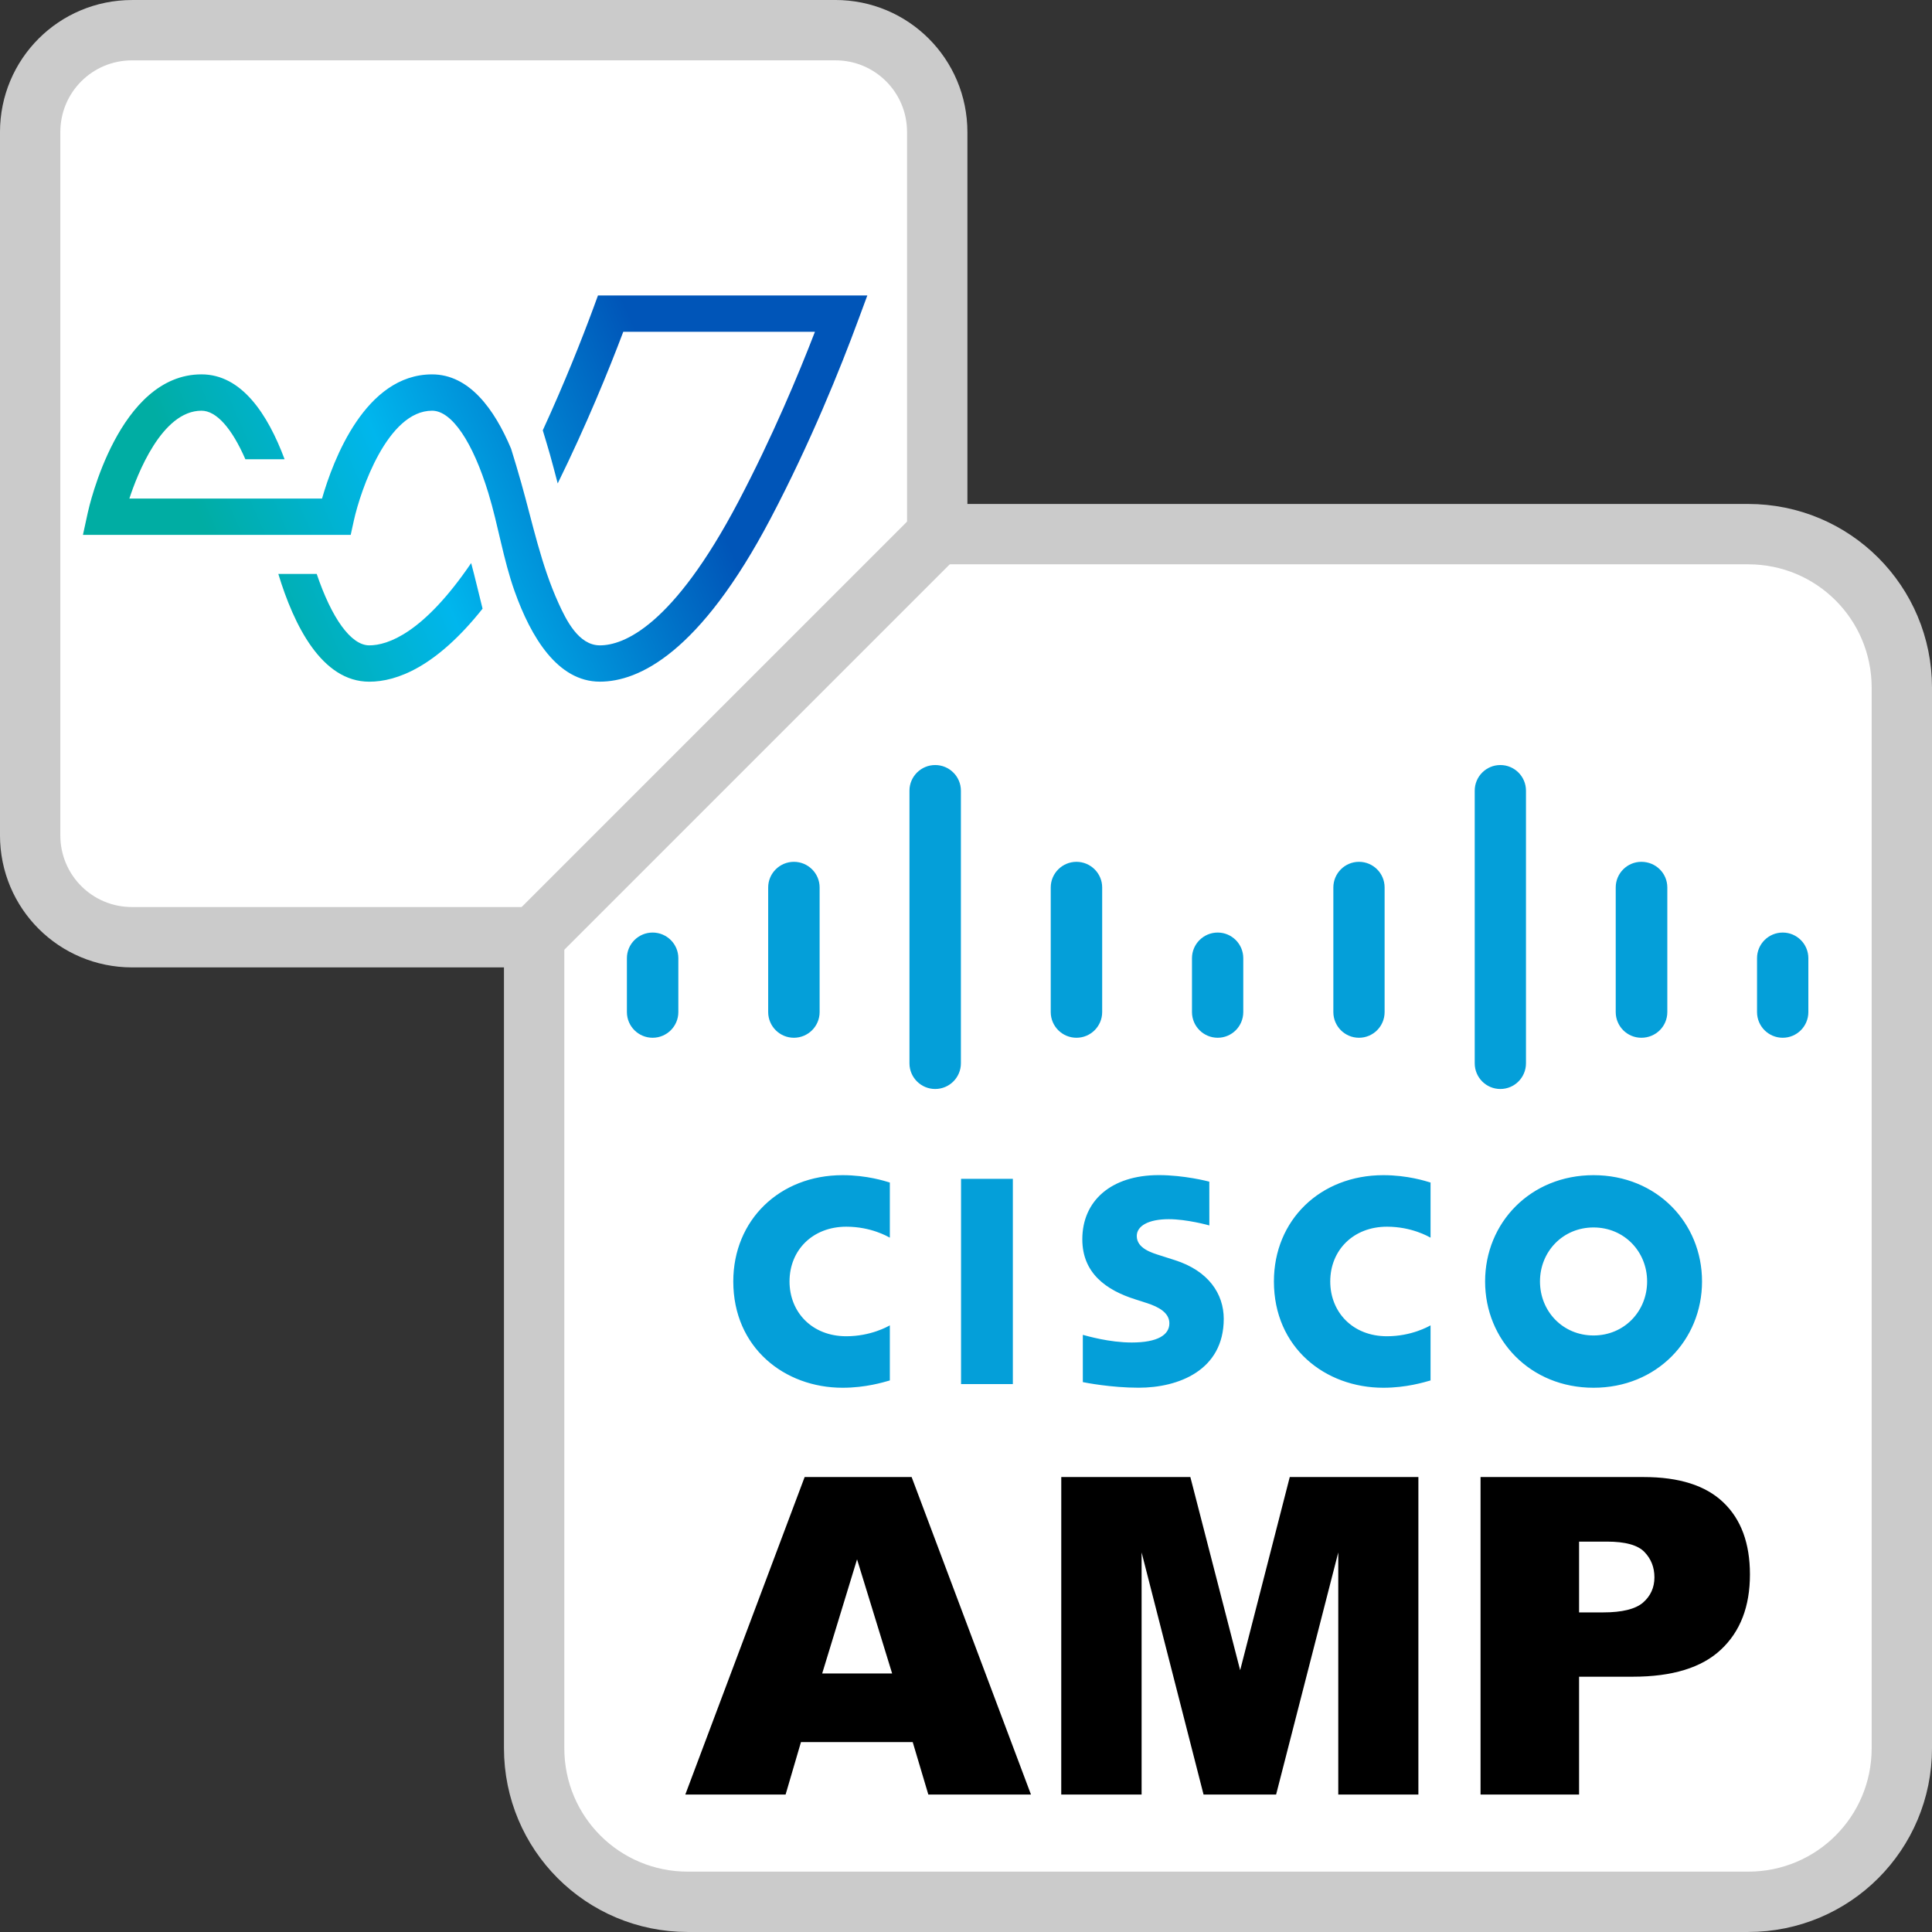 <?xml version="1.0" encoding="UTF-8" standalone="no"?>
<!-- Created with Inkscape (http://www.inkscape.org/) -->

<svg
   width="64mm"
   height="64mm"
   viewBox="0 0 64 64"
   version="1.1"
   id="svg1992"
   inkscape:version="1.1.1 (3bf5ae0d25, 2021-09-20)"
   sodipodi:docname="logrhythm-ciscoampbeat.svg"
   xmlns:inkscape="http://www.inkscape.org/namespaces/inkscape"
   xmlns:sodipodi="http://sodipodi.sourceforge.net/DTD/sodipodi-0.dtd"
   xmlns:xlink="http://www.w3.org/1999/xlink"
   xmlns="http://www.w3.org/2000/svg"
   xmlns:svg="http://www.w3.org/2000/svg">
  <rect x="0" y="0" width="64" height="64" fill="#333333" stroke="none"/>
  <sodipodi:namedview
     id="namedview1994"
     pagecolor="#505050"
     bordercolor="#eeeeee"
     borderopacity="1"
     inkscape:pageshadow="0"
     inkscape:pageopacity="0"
     inkscape:pagecheckerboard="0"
     inkscape:document-units="mm"
     showgrid="false"
     fit-margin-top="0"
     fit-margin-left="0"
     fit-margin-right="0"
     fit-margin-bottom="0"
     inkscape:zoom="2.1997092"
     inkscape:cx="-64.326685"
     inkscape:cy="81.14709"
     inkscape:window-width="1920"
     inkscape:window-height="1009"
     inkscape:window-x="1072"
     inkscape:window-y="-8"
     inkscape:window-maximized="1"
     inkscape:current-layer="layer1" />
  <defs
     id="defs1989">
    <path
       id="C"
       d="M30.345 28c0 .8-.552 1.333-1.379 1.333H17.931c-.828 0-1.379-.533-1.379-1.333v-8c0-.8.552-1.333 1.379-1.333H28.69c1.103 0 1.655.533 1.655 1.333v8z" />
    <linearGradient
       inkscape:collect="always"
       xlink:href="#linearGradient1339"
       id="linearGradient2876"
       gradientUnits="userSpaceOnUse"
       gradientTransform="matrix(26.34,11.399,11.399,-26.34,615.174,434.693)"
       x1="0"
       y1="0"
       x2="1"
       y2="0"
       spreadMethod="pad" />
    <linearGradient
       x1="0"
       y1="0"
       x2="1"
       y2="0"
       gradientUnits="userSpaceOnUse"
       gradientTransform="matrix(26.34,11.399,11.399,-26.34,615.174,434.693)"
       spreadMethod="pad"
       id="linearGradient1339">
      <stop
         style="stop-opacity:1;stop-color:#00ada3"
         offset="0"
         id="stop1331" />
      <stop
         style="stop-opacity:1;stop-color:#00ada3"
         offset="0.151"
         id="stop1333" />
      <stop
         style="stop-opacity:1;stop-color:#00b6ed"
         offset="0.497"
         id="stop1335" />
      <stop
         style="stop-opacity:1;stop-color:#0055b8"
         offset="1"
         id="stop1337" />
    </linearGradient>
  </defs>
  <g
     inkscape:label="Layer 1"
     inkscape:groupmode="layer"
     id="layer1">
    <rect
       style="fill:#ffffff;fill-opacity:1;stroke:none;stroke-width:1.938;stroke-miterlimit:4;stroke-dasharray:none;stroke-opacity:1"
       id="rect2099"
       width="30.062"
       height="30.062"
       x="0.969"
       y="0.969"
       ry="3.379" />
    <rect
       style="fill:#ffffff;fill-opacity:1;stroke:none;stroke-width:2;stroke-miterlimit:4;stroke-dasharray:none;stroke-opacity:1"
       id="rect1030"
       width="45.328"
       height="45.328"
       x="17.672"
       y="17.672"
       ry="5.095" />
    <path
       id="rect2638"
       style="fill:none;fill-opacity:1;stroke:#cbcbcb;stroke-width:1.999;stroke-miterlimit:4;stroke-dasharray:none;stroke-opacity:1"
       d="m 4.376,1 c -1.871,0 -3.377,1.506 -3.377,3.377 V 27.67 c 0,1.871 1.506,3.377 3.377,3.377 H 17.694 v 26.861 c 0,2.821 2.271,5.092 5.092,5.092 h 35.123 c 2.821,0 5.092,-2.271 5.092,-5.092 V 22.786 c 0,-2.821 -2.271,-5.092 -5.092,-5.092 H 31.047 V 4.376 c 0,-1.871 -1.507,-3.377 -3.377,-3.377 z" />
    <symbol
       id="A"
       overflow="visible"
       transform="matrix(0.418,0,0,0.418,23.42,23.42)"
       style="fill:#ffffff;fill-rule:evenodd;stroke:#000000;stroke-linecap:round;stroke-linejoin:round">
      <g
         fill="#b8d432"
         stroke="none"
         id="g8655">
        <path
           d="m 49.655,36 c 0,0.8 -0.552,1.333 -1.379,1.333 H 37.517 C 36.689,37.333 36.138,36.8 36.138,36 v -7.733 c 0,-0.8 0.552,-1.333 1.379,-1.333 h 10.759 c 0.828,0 1.379,0.533 1.379,1.333 z m 19.31,8 c 0,0.8 -0.552,1.333 -1.379,1.333 H 56.827 C 55.999,45.333 55.448,44.8 55.448,44 v -7.733 c 0,-0.8 0.552,-1.333 1.379,-1.333 h 10.759 c 0.828,0 1.379,0.533 1.379,1.333 z m -19.31,8 c 0,0.8 -0.552,1.333 -1.379,1.333 H 37.517 C 36.689,53.333 36.138,52.8 36.138,52 v -7.733 c 0,-0.8 0.552,-1.333 1.379,-1.333 h 10.759 c 0.828,0 1.379,0.533 1.379,1.333 z"
           id="path8651" />
        <use
           xlink:href="#C"
           id="use8653"
           x="0"
           y="0"
           width="100%"
           height="100%" />
      </g>
      <path
         d="M 78.621,0 V 0 H 70.345 9.379 4.138 1.379 C 0.552,0 0,0.533 0,1.333 v 16 c 0,0.8 0.552,1.333 1.379,1.333 h 8.276 c 0.828,0 1.379,-0.533 1.379,-1.333 v -6.667 h 57.931 v 6.667 c 0,0.8 0.552,1.333 1.655,1.333 h 8 c 0.828,0 1.379,-0.533 1.379,-1.333 v -8 -8 C 80,0.533 79.448,0 78.621,0 Z m 0,61.6 h -8 c -0.828,0 -1.379,0.533 -1.379,1.333 v 6.4 H 11.035 v -6.667 c 0,-0.8 -0.552,-1.333 -1.655,-1.333 h -8 c -0.828,0 -1.379,0.533 -1.379,1.6 V 78.666 C 0,79.466 0.552,80 1.379,80 h 2.759 5.517 60.966 7.724 0.276 C 79.449,80 80,79.467 80,78.667 V 62.933 C 80,62.133 79.448,61.6 78.621,61.6 Z"
         stroke="none"
         fill="#0072c6"
         id="path8657" />
      <g
         fill="#b8d432"
         id="g8663">
        <use
           xlink:href="#C"
           y="16"
           stroke="none"
           id="use8659"
           x="0"
           width="100%"
           height="100%" />
        <use
           xlink:href="#C"
           y="32"
           stroke="none"
           id="use8661"
           x="0"
           width="100%"
           height="100%" />
      </g>
    </symbol>
    <path
       style="fill:#cbcbcb;stroke:#cbcbcb;stroke-width:2;stroke-linecap:butt;stroke-linejoin:miter;stroke-opacity:1;stroke-miterlimit:4;stroke-dasharray:none;fill-opacity:1"
       d="M 17.694,31.047 31.047,17.694"
       id="path2730" />
    <path
       id="path53690"
       style="fill:#049fd9;fill-opacity:1;fill-rule:nonzero;stroke:none;stroke-width:0.181"
       d="m 59.904,31.741 c 0,-0.469 -0.381,-0.849 -0.849,-0.849 -0.469,0 -0.851,0.38 -0.851,0.849 v 1.785 c 0,0.471 0.381,0.851 0.851,0.851 0.468,0 0.849,-0.38 0.849,-0.851 z M 55.232,29.398 c 0,-0.469 -0.38,-0.849 -0.86,-0.849 -0.469,0 -0.849,0.381 -0.849,0.849 v 4.128 c 0,0.471 0.38,0.851 0.849,0.851 0.48,0 0.86,-0.38 0.86,-0.851 z m -4.682,-3.206 c 0,-0.469 -0.38,-0.849 -0.849,-0.849 -0.469,0 -0.849,0.38 -0.849,0.849 v 9.031 c 0,0.471 0.38,0.851 0.849,0.851 0.469,0 0.849,-0.38 0.849,-0.851 z m -4.683,3.206 c 0,-0.469 -0.38,-0.849 -0.849,-0.849 -0.468,0 -0.849,0.381 -0.849,0.849 v 4.128 c 0,0.471 0.381,0.851 0.849,0.851 0.469,0 0.849,-0.38 0.849,-0.851 z m -4.682,2.343 c 0,-0.469 -0.38,-0.849 -0.847,-0.849 -0.469,0 -0.852,0.38 -0.852,0.849 v 1.785 c 0,0.471 0.383,0.851 0.852,0.851 0.467,0 0.847,-0.38 0.847,-0.851 z m -4.674,-2.343 c 0,-0.469 -0.383,-0.849 -0.852,-0.849 -0.469,0 -0.852,0.381 -0.852,0.849 v 4.128 c 0,0.471 0.383,0.851 0.852,0.851 0.469,0 0.852,-0.38 0.852,-0.851 z m -4.68,-3.206 c 0,-0.469 -0.383,-0.849 -0.852,-0.849 -0.469,0 -0.852,0.38 -0.852,0.849 v 9.031 c 0,0.471 0.383,0.851 0.852,0.851 0.469,0 0.852,-0.38 0.852,-0.851 z m -4.68,3.206 c 0,-0.469 -0.383,-0.849 -0.852,-0.849 -0.469,0 -0.852,0.381 -0.852,0.849 v 4.128 c 0,0.471 0.383,0.851 0.852,0.851 0.469,0 0.852,-0.38 0.852,-0.851 z m -4.68,2.343 c 0,-0.469 -0.383,-0.849 -0.852,-0.849 -0.469,0 -0.852,0.38 -0.852,0.849 v 1.785 c 0,0.471 0.383,0.851 0.852,0.851 0.469,0 0.852,-0.38 0.852,-0.851 z m 17.589,7.403 c -0.051,-0.014 -0.837,-0.217 -1.673,-0.217 -1.582,0 -2.534,0.854 -2.534,2.126 0,1.126 0.797,1.687 1.753,1.989 0.106,0.035 0.262,0.084 0.366,0.118 0.426,0.134 0.765,0.333 0.765,0.677 0,0.385 -0.393,0.635 -1.246,0.635 -0.75,0 -1.469,-0.215 -1.621,-0.253 v 1.565 c 0.084,0.018 0.939,0.186 1.852,0.186 1.313,0 2.816,-0.574 2.816,-2.282 0,-0.829 -0.507,-1.591 -1.621,-1.945 l -0.473,-0.151 c -0.282,-0.089 -0.787,-0.234 -0.787,-0.648 0,-0.327 0.374,-0.557 1.062,-0.557 0.594,0 1.316,0.199 1.342,0.207 z m 14.503,3.305 c 0,0.989 -0.758,1.79 -1.775,1.79 -1.018,0 -1.774,-0.8 -1.774,-1.79 0,-0.987 0.756,-1.788 1.774,-1.788 1.017,0 1.775,0.801 1.775,1.788 m -1.775,-3.52 c -2.092,0 -3.592,1.578 -3.592,3.52 0,1.945 1.5,3.522 3.592,3.522 2.091,0 3.594,-1.577 3.594,-3.522 0,-1.942 -1.502,-3.52 -3.594,-3.52 m -23.311,0.244 c -0.161,-0.048 -0.757,-0.244 -1.565,-0.244 -2.088,0 -3.621,1.489 -3.621,3.52 0,2.191 1.692,3.522 3.621,3.522 0.766,0 1.351,-0.182 1.565,-0.242 v -1.825 c -0.074,0.041 -0.635,0.361 -1.442,0.361 -1.143,0 -1.881,-0.805 -1.881,-1.815 0,-1.041 0.769,-1.814 1.881,-1.814 0.821,0 1.373,0.327 1.442,0.363 z m 17.912,0 c -0.163,-0.048 -0.759,-0.244 -1.564,-0.244 -2.091,0 -3.625,1.489 -3.625,3.52 0,2.191 1.694,3.522 3.625,3.522 0.762,0 1.348,-0.182 1.564,-0.242 v -1.825 c -0.075,0.041 -0.637,0.361 -1.444,0.361 -1.142,0 -1.879,-0.805 -1.879,-1.815 0,-1.041 0.77,-1.814 1.879,-1.814 0.821,0 1.374,0.327 1.444,0.363 z m -13.837,6.677 h -1.716 v -6.8 h 1.716 z" />
    <g
       aria-label="AMP"
       id="text30346"
       style="font-weight:900;font-size:14.692px;line-height:1.25;font-family:Arial;-inkscape-font-specification:'Arial Heavy';stroke-width:0.367">
      <path
         d="m 30.235,57.71 h -3.702 l -0.509,1.736 H 22.702 L 26.655,48.929 h 3.544 l 3.953,10.517 h -3.4 z M 29.553,55.436 28.391,51.655 27.236,55.436 Z"
         id="path36519" />
      <path
         d="m 35.156,48.929 h 4.276 l 1.65,6.399 1.643,-6.399 h 4.261 v 10.517 h -2.654 v -8.02 l -2.059,8.02 H 39.869 l -2.052,-8.02 v 8.02 h -2.662 z"
         id="path36521" />
      <path
         d="m 49.045,48.929 h 5.402 q 1.765,0 2.64,0.839 0.882,0.839 0.882,2.389 0,1.593 -0.961,2.489 -0.954,0.897 -2.92,0.897 h -1.779 v 3.903 h -3.264 z m 3.264,4.484 h 0.796 q 0.94,0 1.32,-0.323 0.38,-0.33 0.38,-0.839 0,-0.495 -0.33,-0.839 -0.33,-0.344 -1.241,-0.344 h -0.925 z"
         id="path36523" />
    </g>
    <g
       id="g1319-3"
       transform="matrix(0.649,0,0,-0.649,-394.072,303.13)">
      <g
         id="g1321-6">
        <g
           id="g1327-3">
          <g
             id="g1329-4">
            <path
               d="m 637.72,451.99 -0.223,-0.608 c -0.604,-1.637 -1.48,-3.848 -2.594,-6.274 v 0 c 0.125,-0.414 0.251,-0.827 0.369,-1.243 v 0 c 0.137,-0.484 0.264,-0.977 0.393,-1.468 v 0 c 1.466,2.982 2.606,5.777 3.346,7.739 v 0 h 9.783 c -0.833,-2.159 -2.173,-5.371 -3.903,-8.661 v 0 c -3.359,-6.388 -5.874,-7.343 -7.074,-7.343 v 0 c -1.089,0 -1.723,1.302 -2.106,2.142 v 0 c -0.892,1.959 -1.319,4.064 -1.9,6.124 v 0 c -0.169,0.595 -0.341,1.184 -0.526,1.772 v 0 c -0.85,2.02 -2.136,3.793 -4.033,3.793 v 0 c -3.41,0 -5.051,-4.376 -5.616,-6.338 v 0 h -9.834 c 0.393,1.204 1.651,4.484 3.68,4.484 v 0 c 0.766,0 1.556,-0.907 2.241,-2.478 v 0 h 2.002 c -0.869,2.326 -2.204,4.333 -4.243,4.333 v 0 c -4.23,0 -5.743,-6.78 -5.805,-7.069 v 0 l -0.245,-1.125 13.667,0.001 0.16,0.728 c 0.344,1.561 1.731,5.61 3.993,5.61 v 0 c 1.014,0 2.085,-1.616 2.875,-4.207 v 0 c 0.502,-1.645 0.758,-3.377 1.335,-4.999 v 0 c 0.835,-2.35 2.199,-4.624 4.355,-4.624 v 0 c 1.977,0 5.094,1.444 8.716,8.331 v 0 c 2.034,3.866 3.555,7.644 4.473,10.132 v 0 l 0.462,1.247 -10e-4,0.001 z m -11.672,-17.858 c -0.938,0 -1.92,1.391 -2.684,3.646 v 0 h -1.959 c 0.796,-2.625 2.218,-5.501 4.643,-5.501 v 0 c 1.402,0 3.414,0.748 5.782,3.727 v 0 c -0.194,0.776 -0.376,1.556 -0.582,2.328 v 0 c -2.44,-3.585 -4.261,-4.2 -5.2,-4.2"
               style="fill:url(#linearGradient2876);stroke:none"
               id="path1341-1" />
          </g>
        </g>
      </g>
    </g>
  </g>
</svg>
